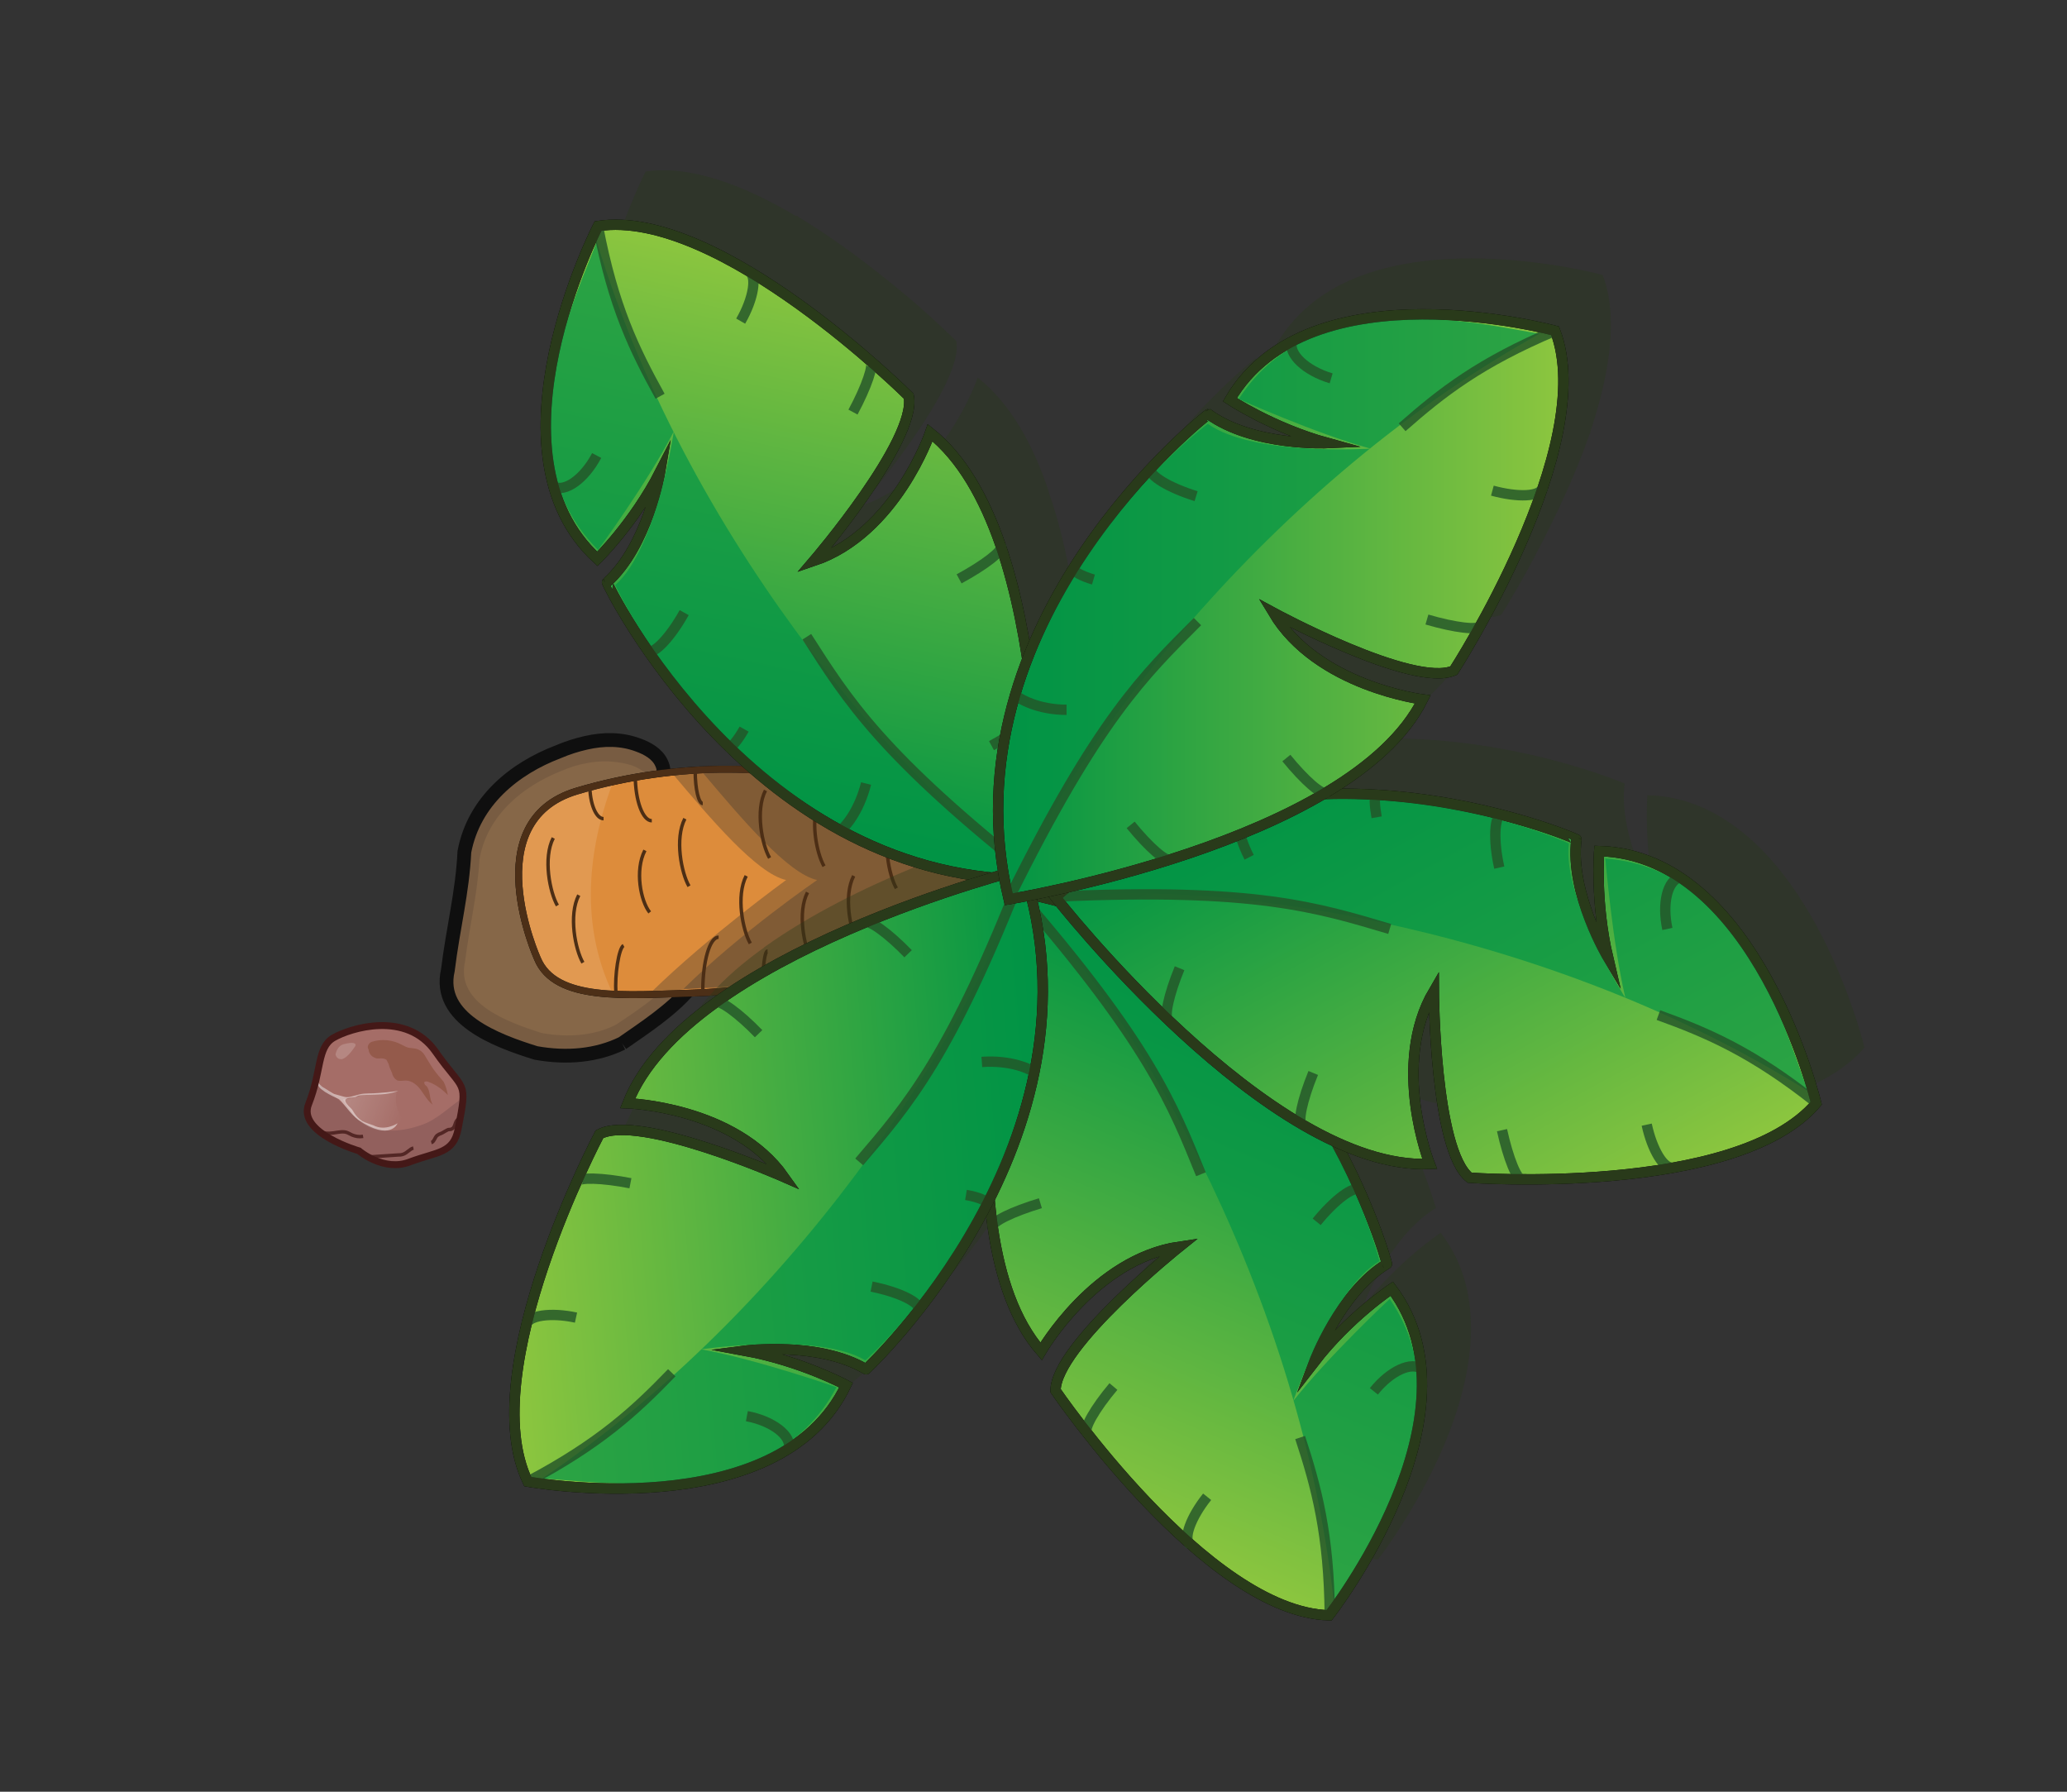 <?xml version="1.0" encoding="utf-8"?>
<!-- Generator: Adobe Illustrator 19.0.0, SVG Export Plug-In . SVG Version: 6.00 Build 0)  -->
<svg version="1.0" id="圖層_1" xmlns="http://www.w3.org/2000/svg" xmlns:xlink="http://www.w3.org/1999/xlink" x="0px" y="0px" width="300px" height="260px"
	 viewBox="0 0 300 260" style="enable-background:new 0 0 300 260;" xml:space="preserve">
<rect x="0" y="0" width="300" height="260" fill="#333333" stroke="none"/>
<style type="text/css">
	.st0{display:none;fill:#FECE63;stroke:#000000;stroke-miterlimit:10;}
	.st1{display:none;}
	.st2{display:inline;}
	.st3{fill:none;stroke:#333333;stroke-width:7;stroke-miterlimit:10;}
	.st4{opacity:0.7;}
	.st5{fill:#966E49;stroke:#000000;stroke-width:2;stroke-miterlimit:10;}
	.st6{fill:#A97D51;}
	.st7{fill:#DD8C3B;stroke:#000000;stroke-miterlimit:10;}
	.st8{opacity:0.11;fill:#FFFFFF;}
	.st9{opacity:0.32;fill:#303030;}
	.st10{fill:none;stroke:#4C2E15;stroke-width:0.5;stroke-miterlimit:10;}
	.st11{fill:none;stroke:#4C2F17;stroke-miterlimit:10;}
	.st12{opacity:0.34;fill:#293A1A;}
	.st13{fill:url(#XMLID_40_);stroke:#000000;stroke-width:1.5;stroke-miterlimit:10;}
	.st14{opacity:0.67;fill:#009447;}
	.st15{opacity:0.82;fill:none;stroke:#245429;stroke-width:1.5;stroke-miterlimit:10;}
	.st16{fill:none;stroke:#293A1A;stroke-width:1.5;stroke-miterlimit:10;}
	.st17{fill:url(#XMLID_42_);stroke:#000000;stroke-width:1.5;stroke-miterlimit:10;}
	.st18{fill:url(#XMLID_48_);stroke:#000000;stroke-width:1.5;stroke-miterlimit:10;}
	.st19{fill:url(#XMLID_49_);stroke:#000000;stroke-width:1.5;stroke-miterlimit:10;}
	.st20{fill:url(#XMLID_50_);stroke:#000000;stroke-width:1.5;stroke-miterlimit:10;}
	.st21{fill:#A56D67;}
	.st22{opacity:0.52;fill:#825656;}
	.st23{opacity:0.47;fill:#FFFFFF;}
	.st24{fill:url(#XMLID_51_);}
	.st25{fill:none;stroke:#441817;stroke-miterlimit:10;}
	.st26{opacity:0.79;fill:none;stroke:#441817;stroke-width:0.5;stroke-miterlimit:10;}
	.st27{opacity:0.18;fill:#FFFFFF;enable-background:new    ;}
	.st28{opacity:0.36;fill:#773919;}
</style>
<rect id="background" x="1.1" y="-0.1" class="st0" width="300" height="260"/>
<g id="normalCell" class="st1">
	<g id="XMLID_3_" class="st2">
		<path id="XMLID_282_" class="st3" d="M210.6,256.7L90,256.5c-9.4,0-18.2-4.9-22.8-12.8L7,142.3c-4.7-8-4.7-17.7,0-25.7L67.4,15.1
			c4.8-8,13.5-12.8,22.9-12.8l120.6,0.2c9.4,0,18.2,4.9,22.8,12.8l60.2,101.4c4.7,8,4.7,17.7,0,25.7l-60.4,101.4
			C228.7,251.8,220,256.7,210.6,256.7z"/>
	</g>
</g>
<g id="Calque_7">
	<g id="圖層_7">
		<g id="圖層_11" class="st4">
			<g id="圖層_8_拷貝">
				<path id="XMLID_47_" class="st5" d="M90.3,151.4c-3.7,1.8-8,2.2-12.5,1.4c-5.8-1.8-14.4-5-12.8-12c0.8-6.4,2.1-11.2,2.4-17.2
					c1.4-7.4,7.3-12.1,13.6-14.5c1.4-0.6,2.7-1,4-1.3c2.6-0.6,5.2-0.6,7.6,0.3c1.4,0.5,2.8,1.3,3.4,2.6c0.9,1.8-0.2,3.7-2.1,5
					c-2.7,1.3-6.3,4.5-3,7.4c3.2,3.7,8.4,4.6,10.9,9.3C106.2,141.1,96.6,147,90.3,151.4"/>
			</g>
			<g id="圖層_8_拷貝_2">
				<path id="XMLID_23_" class="st6" d="M89.4,148.7c-3.2,1.6-6.9,1.9-10.8,1.2c-5-1.6-12.5-4.3-11.1-10.4c0.7-5.5,1.8-9.7,2.1-14.9
					c1.2-6.4,6.3-10.5,11.8-12.7c1.2-0.5,2.3-0.9,3.5-1.1c2.2-0.5,4.5-0.4,6.6,0.2c1.2,0.4,2.4,1.1,3,2.3c0.8,1.6-0.2,3.3-1.8,4.3
					c-2.3,1.1-5.6,3.9-2.6,6.4c2.7,3.2,7.2,4,9.5,8.1C103.2,139.8,94.9,145,89.4,148.7"/>
			</g>
		</g>
	</g>
	<g id="Calque_14">
		<path id="XMLID_30_" class="st7" d="M78,139.1c0,0-9-19.9,5.7-24.3s30.6-4,39.9-0.2s33.6,2,34,9.9c0.3,7.9-14.7,19.2-26,17.7
			c-11.3-1.5-20.1,1.6-30.9,1.9C90.9,144.4,80.6,145.4,78,139.1z"/>
		<path id="XMLID_29_" class="st8" d="M83.7,114.8C69,119.2,78,139.1,78,139.1c1.6,3.8,5.8,4.9,11,5.2c-5.4-11.1-3.1-22.7,0-30.9
			C87.2,113.8,85.4,114.2,83.7,114.8z"/>
		<path id="XMLID_10_" class="st9" d="M125.7,113.7c-7.1-2.9-17.4-4-28.4-1.8c5.9,7,12.6,14.9,16.8,15.8c0,0-11.2,8.1-19.5,16.2
			c2.5,0,5.4-0.5,8.2-0.6c10.8-0.3,19.5-3.4,30.9-1.9c11.3,1.5,26.3-9.8,26-17.7S135,117.5,125.7,113.7z"/>
		<path id="XMLID_9_" class="st9" d="M130.2,113.7c-7.1-2.9-17.4-4-28.4-1.8c5.9,7,12.6,14.9,16.8,15.8c0,0-11.1,7.6-19.4,15.8
			c2.5,0,5.3-0.1,8.1-0.2c10.8-0.3,19.5-3.4,30.9-1.9c11.3,1.5,26.3-9.8,26-17.7S139.6,117.5,130.2,113.7z"/>
		<g id="Calque_10">
			<path id="XMLID_15_" class="st10" d="M89.4,144c-0.2-2.4,0.4-6.4,1.1-6.8"/>
			<path id="XMLID_16_" class="st10" d="M85.6,113.9c0,2.7,0.9,4.9,2,4.9"/>
			<path id="XMLID_17_" class="st10" d="M92.2,112.5c0,3.7,1.1,6.6,2.4,6.6"/>
			<path id="XMLID_19_" class="st10" d="M102,143.8c0-4.3,1-7.8,2.3-7.8"/>
			<path id="XMLID_20_" class="st10" d="M110.7,143.3c0-3,0.3-5.3,0.7-5.3"/>
			<path id="XMLID_21_" class="st10" d="M100.9,111.9c0,2.6,0.5,4.7,1.1,4.7"/>
			<path id="XMLID_22_" class="st10" d="M93.6,123.4c-1.5,2.9-0.6,7.4,0.7,9"/>
			<path id="XMLID_18_" class="st10" d="M80.3,121.6c-1.5,2.9-0.5,7.9,0.6,9.8"/>
			<path id="XMLID_24_" class="st10" d="M84,129.9c-1.5,2.9-0.5,7.9,0.6,9.8"/>
			<path id="XMLID_25_" class="st10" d="M99.4,118.8c-1.5,2.9-0.5,7.9,0.6,9.8"/>
			<path id="XMLID_26_" class="st10" d="M108.3,127.1c-1.5,2.9-0.5,7.9,0.6,9.8"/>
			<path id="XMLID_27_" class="st10" d="M111.1,114.7c-1.5,2.9-0.5,7.9,0.6,9.8"/>
			<path id="XMLID_28_" class="st10" d="M117.2,129.5c-1.5,2.9-0.5,7.9,0.6,9.8"/>
			<path id="XMLID_33_" class="st10" d="M119,115.9c-1.5,2.9-0.5,7.9,0.6,9.8"/>
			<path id="XMLID_34_" class="st10" d="M123.9,127.1c-1.5,2.9-0.5,7.9,0.6,9.8"/>
			<path id="XMLID_35_" class="st10" d="M129.5,119.1c-1.5,2.9-0.5,7.9,0.6,9.8"/>
		</g>
		<path id="XMLID_8_" class="st11" d="M78,139.1c0,0-9-19.9,5.7-24.3s30.6-4,39.9-0.2s33.6,2,34,9.9c0.3,7.9-14.7,19.2-26,17.7
			c-11.3-1.5-20.1,1.6-30.9,1.9C90.9,144.4,80.6,145.4,78,139.1z"/>
	</g>
	<g id="Calque_15">
		<g id="Calque_2">
			<g id="Calque_8">
			</g>
		</g>
		<g id="Calque_2_-_copie_4">
			<g id="Calque_8_-_copie_3">
			</g>
		</g>
		<g id="Calque_2_-_copie_5">
			<g id="Calque_8_-_copie_4">
			</g>
		</g>
		<g id="Calque_2_-_copie_3">
			<g id="Calque_8_-_copie_2">
			</g>
		</g>
		<g id="Calque_2_-_copie_2">
			<g id="Calque_8_-_copie">
			</g>
			<path id="XMLID_147_" class="st12" d="M270.6,152c0,0-5.6-23.3-19.7-32.7l0,0c0,0,0,0,0,0c-3.4-2.3-7.3-3.8-11.8-3.9
				c0,0-0.6,7.4,1.3,15.5c0,0-5.6-9.3-4.6-17.2c0,0-16.7-7.2-36.8-6.5c0.1-0.1,0.2-0.1,0.3-0.2c0.1,0,0.1,0,0.1-0.1l0,0
				c6.2-3.7,11.3-8.2,14-13.5c0,0-15.3-1.9-21.7-12.6c0,0,20.3,11,26.2,8.4c0,0,1.6-2.5,3.8-6.5c0,0,0,0,0,0l0,0
				c2.7-5,6.4-12.2,9-19.7c0.1-0.1,0.1-0.2,0.2-0.3l-0.1,0c2.7-8.1,4.2-16.6,1.8-22.8c0,0-23.1-6.3-38.2,1.5l0,0c0,0,0,0,0,0
				c-3.6,1.9-6.8,4.6-9.1,8.5c0,0,6.2,4.1,14.2,6.3c0,0-10.8,0.5-17.3-4.2c0,0-17.9,14-26.2,35.7c-0.8-5.6-2-11.2-3.8-16.3
				c0-0.1,0-0.1,0-0.1l0,0c-2.3-6.9-5.6-12.8-10.3-16.5c0,0-5,14.6-16.9,18.6c0,0,15-17.5,13.8-23.9c0,0-2.1-2.1-5.5-5.1
				c0,0,0,0,0,0l0,0c-4.3-3.7-10.6-8.8-17.4-12.9c-0.1-0.1-0.2-0.2-0.3-0.2l0,0.1c-7.4-4.4-15.3-7.5-21.9-6.5c0,0-11,21.3-6.5,37.6
				l0,0c0,0,0,0,0,0c1.1,4,3.1,7.6,6.4,10.6c0,0,5.3-5.2,9.1-12.6c0,0-1.8,10.7-7.7,16c0,0,11.5,23.6,33.9,35.9l-0.1,0.2
				c0,0,0.1-0.1,0.2-0.1c6.4,3.5,13.8,6.1,22,6.9c-8.5,2.5-27,8.7-40,18c0,0-0.1,0-0.1,0.1l0,0c-5.9,4.2-10.6,9.1-12.8,14.6
				c0,0,15.5,0.5,22.7,10.7c0,0-21.1-9.3-26.8-6.2c0,0-1.4,2.6-3.3,6.8c0,0,0,0,0,0h0c-2.3,5.2-5.3,12.7-7.2,20.4
				c-0.1,0.1-0.1,0.2-0.1,0.3l0.1,0c-2,8.3-2.7,16.9,0.2,22.8c0,0,23.6,4.3,37.9-4.8l0,0c0,0,0,0,0,0c3.5-2.2,6.4-5.2,8.3-9.2
				c0,0-6.5-3.5-14.7-5c0,0,10.7-1.4,17.6,2.7c0,0,10.4-9.7,18-24.8c0.1,1.4,0.3,2.7,0.4,4c0,0,0,0.1,0,0.1l0,0
				c1,7.2,3.2,13.6,7,18.1c0,0,7.7-13.4,20.1-15.2c0,0-18,14.4-18,20.9c0,0,1.7,2.5,4.5,6c0,0,0,0,0,0l0,0c3.5,4.5,8.8,10.7,14.8,16
				c0,0.1,0.1,0.2,0.1,0.2l0-0.1c6.4,5.7,13.7,10.3,20.3,10.5c0,0,14.8-18.9,13.4-35.8l0,0c0,0,0,0,0,0c-0.3-4.1-1.6-8.1-4.3-11.6
				c0,0-6.2,4.1-11.3,10.7c0,0,3.8-10.2,10.6-14.3c0,0-2.2-7.9-7.5-17.8c4.7,2.1,9.3,3.4,13.7,3.2c0,0-5.7-14.4,0.6-25.1
				c0,0,0.1,23.1,5.2,27.1c0,0,3,0.2,7.5,0.2c0,0,0,0,0,0l0,0c5.7,0,13.8-0.3,21.6-1.6c0.1,0,0.2,0,0.3,0l0-0.1
				C258.2,159.9,266.3,157.1,270.6,152z M156.6,121.9c1.4-0.3,3.1-0.6,5.2-1.1c-0.5,0.5-1.1,0.9-1.6,1.4c0,0,0.2,0.3,0.6,0.7
				C159.5,122.5,158.1,122.2,156.6,121.9z"/>
		</g>
	</g>
	<g id="Calque_15_-_copie">
		<g id="Calque_2_-_copie">
			
				<linearGradient id="XMLID_40_" gradientUnits="userSpaceOnUse" x1="137.865" y1="24.642" x2="219.802" y2="24.642" gradientTransform="matrix(0.209 -0.978 0.978 0.209 55.998 249.891)">
				<stop  offset="0" style="stop-color:#009444"/>
				<stop  offset="1" style="stop-color:#8DC63F"/>
			</linearGradient>
			<path id="XMLID_143_" class="st13" d="M150.8,127.6c0,0,2.5-50.3-15.8-64.8c0,0-5,14.6-16.9,18.6c0,0,15-17.5,13.8-23.9
				c0,0-27.5-27.4-45.1-24.7c0,0-17,32.9-0.1,48.3c0,0,5.3-5.2,9.1-12.6c0,0-1.8,10.7-7.7,16C88,84.6,109.4,128.6,150.8,127.6z"/>
			<path id="XMLID_142_" class="st14" d="M86.8,79.8c0,0,7.2-9.8,11-17.2c0,0-2.5,17-8.5,22.3c0,0,18.8,41.1,60,41.7
				c-14.6-9.6-48.7-45.4-62.7-91.6C84.9,40.5,71.8,64.9,86.8,79.8z"/>
			<g id="Calque_8_-_copie_5_4_">
				<path id="XMLID_141_" class="st15" d="M150.6,127.5c-22.7-17.9-27.6-25.9-33.5-35.1"/>
				<path id="XMLID_140_" class="st15" d="M95.8,57.5c-3.7-6.7-6.8-13-9-24.6"/>
				<path id="XMLID_136_" class="st15" d="M80.3,70.6c1.7,0.9,4.5-1.1,6.3-4.5"/>
				<path id="XMLID_135_" class="st15" d="M94,94.5c0.9,0.5,3.3-2,5.3-5.6"/>
				<path id="XMLID_134_" class="st15" d="M121.8,120.6c0.8-0.4,2.9-2.9,3.9-6.9"/>
				<path id="XMLID_133_" class="st15" d="M105.8,108.4c0.3,0.2,1.3-1,2.2-2.6"/>
				<path id="XMLID_132_" class="st15" d="M126.3,52.5c0.6,0.3-0.5,3.6-2.5,7.3"/>
				<path id="XMLID_131_" class="st15" d="M145.3,79.3c0.3,0.6-2.4,2.7-6.1,4.7"/>
				<path id="XMLID_130_" class="st15" d="M150,103.5c0.3,0.6-2.4,2.7-6.1,4.7"/>
				<path id="XMLID_129_" class="st15" d="M108.7,39.4c1.2,0.6,0.7,3.9-1.2,7.2"/>
			</g>
			<path id="XMLID_128_" class="st16" d="M150.8,127.6c0,0,2.5-50.3-15.8-64.8c0,0-5,14.6-16.9,18.6c0,0,15-17.5,13.8-23.9
				c0,0-27.5-27.4-45.1-24.7c0,0-17,32.9-0.1,48.3c0,0,5.3-5.2,9.1-12.6c0,0-1.8,10.7-7.7,16C88,84.6,109.4,128.6,150.8,127.6z"/>
		</g>
		<g id="Calque_2_-_copie_6_3_">
			
				<linearGradient id="XMLID_42_" gradientUnits="userSpaceOnUse" x1="139.091" y1="187.861" x2="221.027" y2="187.861" gradientTransform="matrix(-0.388 0.922 -0.922 -0.388 414.523 89.241)">
				<stop  offset="0" style="stop-color:#009444"/>
				<stop  offset="1" style="stop-color:#8DC63F"/>
			</linearGradient>
			<path id="XMLID_127_" class="st17" d="M147.7,129.5c0,0-11.9,49,3.4,66.6c0,0,7.7-13.4,20.1-15.2c0,0-18,14.4-18,20.9
				c0,0,21.9,32.1,39.7,32.6c0,0,22.8-29.1,9.1-47.4c0,0-6.2,4.1-11.3,10.7c0,0,3.8-10.2,10.6-14.3
				C201.4,183.5,188.6,136.3,147.7,129.5z"/>
			<path id="XMLID_123_" class="st14" d="M201.7,188.5c0,0-8.9,8.3-14,14.8c0,0,5.6-16.2,12.5-20.3c0,0-10.8-43.9-51.2-52.1
				c12.6,12.1,39.4,53.7,44.6,101.7C196.2,227.4,213.7,205.9,201.7,188.5z"/>
			<g id="Calque_8_-_copie_5_3_">
				<path id="XMLID_122_" class="st15" d="M147.9,129.7c18.9,21.8,22.3,30.6,26.4,40.7"/>
				<path id="XMLID_121_" class="st15" d="M188.7,208.6c2.4,7.3,4.2,14.1,4.3,25.8"/>
				<path id="XMLID_120_" class="st15" d="M206.4,198.7c-1.5-1.2-4.6,0.2-7,3.2"/>
				<path id="XMLID_119_" class="st15" d="M197.3,172.7c-0.8-0.7-3.6,1.4-6.2,4.6"/>
				<path id="XMLID_118_" class="st15" d="M174.9,141.8c-0.9,0.2-3.4,2.3-5.1,6.1"/>
				<path id="XMLID_117_" class="st15" d="M188.3,156.8c-0.3-0.2-1.4,0.7-2.6,2.1"/>
				<path id="XMLID_116_" class="st15" d="M157.8,207.9c-0.6-0.5,1.1-3.5,3.8-6.7"/>
				<path id="XMLID_115_" class="st15" d="M144.1,178c-0.2-0.7,2.9-2.2,6.9-3.4"/>
				<path id="XMLID_114_" class="st15" d="M144,153.4c-0.2-0.7,2.9-2.2,6.9-3.4"/>
				<path id="XMLID_110_" class="st15" d="M172.7,224.1c-1-0.8,0.1-3.9,2.5-6.9"/>
			</g>
			<path id="XMLID_109_" class="st16" d="M147.7,129.5c0,0-11.9,49,3.4,66.6c0,0,7.7-13.4,20.1-15.2c0,0-18,14.4-18,20.9
				c0,0,21.9,32.1,39.7,32.6c0,0,22.8-29.1,9.1-47.4c0,0-6.2,4.1-11.3,10.7c0,0,3.8-10.2,10.6-14.3
				C201.4,183.5,188.6,136.3,147.7,129.5z"/>
		</g>
		<g id="Calque_2_-_copie_6_2_">
			
				<linearGradient id="XMLID_48_" gradientUnits="userSpaceOnUse" x1="167.44" y1="241.038" x2="249.377" y2="241.038" gradientTransform="matrix(-0.996 8.550185e-002 -8.550185e-002 -0.996 341.08 394.073)">
				<stop  offset="0" style="stop-color:#009444"/>
				<stop  offset="1" style="stop-color:#8DC63F"/>
			</linearGradient>
			<path id="XMLID_108_" class="st18" d="M148.5,126.1c0,0-48.9,12.3-57.4,34c0,0,15.5,0.5,22.7,10.7c0,0-21.1-9.3-26.8-6.2
				c0,0-18.2,34.3-10.4,50.4c0,0,36.4,6.6,46.2-14c0,0-6.5-3.5-14.7-5c0,0,10.7-1.4,17.6,2.7C125.7,198.7,161.5,165.4,148.5,126.1z"
				/>
			<path id="XMLID_107_" class="st14" d="M121.4,201.3c0,0-11.4-4-19.6-5.5c0,0,17-2.5,23.8,1.6c0,0,33.8-30,22.3-69.6
				c-4.9,16.8-29.2,59.8-69.3,86.8C84.4,214.5,111.6,220,121.4,201.3z"/>
			<g id="Calque_8_-_copie_5_2_">
				<path id="XMLID_106_" class="st15" d="M148.5,126.3c-10.5,26.9-16.7,34-23.8,42.3"/>
				<path id="XMLID_105_" class="st15" d="M97.5,199.2c-5.3,5.5-10.5,10.3-20.9,15.8"/>
				<path id="XMLID_104_" class="st15" d="M114.5,210.2c0.4-1.9-2.4-4-6.1-4.7"/>
				<path id="XMLID_103_" class="st15" d="M133.4,190.1c0.2-1.1-2.9-2.6-6.9-3.4"/>
				<path id="XMLID_102_" class="st15" d="M150.3,155.8c-0.6-0.7-3.7-2-7.8-1.7"/>
				<path id="XMLID_101_" class="st15" d="M143.3,174.7c0.1-0.4-1.3-1-3.1-1.3"/>
				<path id="XMLID_99_" class="st15" d="M83.8,171.5c0.1-0.7,3.6-0.6,7.7,0.2"/>
				<path id="XMLID_98_" class="st15" d="M103.9,145.5c0.5-0.5,3.3,1.5,6.2,4.5"/>
				<path id="XMLID_97_" class="st15" d="M125.6,133.9c0.5-0.5,3.3,1.5,6.2,4.5"/>
				<path id="XMLID_96_" class="st15" d="M76.4,192.2c0.3-1.3,3.5-1.8,7.2-1"/>
			</g>
			<path id="XMLID_95_" class="st16" d="M148.5,126.1c0,0-48.9,12.3-57.4,34c0,0,15.5,0.5,22.7,10.7c0,0-21.1-9.3-26.8-6.2
				c0,0-18.2,34.3-10.4,50.4c0,0,36.4,6.6,46.2-14c0,0-6.5-3.5-14.7-5c0,0,10.7-1.4,17.6,2.7C125.7,198.7,161.5,165.4,148.5,126.1z"
				/>
		</g>
		<g id="Calque_2_-_copie_6_1_">
			
				<linearGradient id="XMLID_49_" gradientUnits="userSpaceOnUse" x1="112.98" y1="140.425" x2="194.917" y2="140.425" gradientTransform="matrix(0.481 0.877 -0.877 0.481 258.537 -58.127)">
				<stop  offset="0" style="stop-color:#009444"/>
				<stop  offset="1" style="stop-color:#8DC63F"/>
			</linearGradient>
			<path id="XMLID_94_" class="st19" d="M153.2,130.2c0,0,31,39.7,54.3,38.7c0,0-5.7-14.4,0.6-25.1c0,0,0.1,23.1,5.2,27.1
				c0,0,38.7,2.8,50.3-10.8c0,0-8.6-36-31.5-36.6c0,0-0.6,7.4,1.3,15.5c0,0-5.6-9.3-4.6-17.2C228.8,121.7,183.9,102.4,153.2,130.2z"
				/>
			<path id="XMLID_93_" class="st14" d="M233,124.6c0,0,1,12.1,2.9,20.2c0,0-9.2-14.5-8.2-22.4c0,0-41.1-18.8-72.6,7.7
				c17.3-2.3,66.5,2.6,107.4,28.3C260,153.1,254,126,233,124.6z"/>
			<g id="Calque_8_-_copie_5_1_">
				<path id="XMLID_92_" class="st15" d="M153.4,130.1c28.9-1.3,37.8,1.6,48.3,4.7"/>
				<path id="XMLID_91_" class="st15" d="M240.7,147.3c7.2,2.6,13.7,5.4,22.9,12.7"/>
				<path id="XMLID_90_" class="st15" d="M243.9,127.3c-1.9,0.4-2.7,3.8-1.9,7.5"/>
				<path id="XMLID_89_" class="st15" d="M217.9,118.2c-1,0.2-1.2,3.7-0.3,7.7"/>
				<path id="XMLID_88_" class="st15" d="M179.7,116.6c-0.4,0.9-0.3,4.1,1.6,7.8"/>
				<path id="XMLID_87_" class="st15" d="M199.8,115.3c-0.4,0.1-0.3,1.6,0,3.3"/>
				<path id="XMLID_84_" class="st15" d="M220.9,171.1c-0.7,0.2-2-3-2.9-7.1"/>
				<path id="XMLID_83_" class="st15" d="M189,163.2c-0.7-0.3,0-3.6,1.6-7.5"/>
				<path id="XMLID_82_" class="st15" d="M169.6,148c-0.7-0.3,0-3.6,1.6-7.5"/>
				<path id="XMLID_81_" class="st15" d="M242.8,169.4c-1.3,0.3-3-2.5-3.8-6.2"/>
			</g>
			<path id="XMLID_80_" class="st16" d="M153.2,130.2c0,0,31,39.7,54.3,38.7c0,0-5.7-14.4,0.6-25.1c0,0,0.1,23.1,5.2,27.1
				c0,0,38.7,2.8,50.3-10.8c0,0-8.6-36-31.5-36.6c0,0-0.6,7.4,1.3,15.5c0,0-5.6-9.3-4.6-17.2C228.8,121.7,183.9,102.4,153.2,130.2z"
				/>
		</g>
		<g id="Calque_2_-_copie_6">
			<linearGradient id="XMLID_50_" gradientUnits="userSpaceOnUse" x1="144.898" y1="88.058" x2="226.835" y2="88.058">
				<stop  offset="0" style="stop-color:#009444"/>
				<stop  offset="1" style="stop-color:#8DC63F"/>
			</linearGradient>
			<path id="XMLID_67_" class="st20" d="M146.4,130.5c0,0,49.7-8.1,60.1-29c0,0-15.3-1.9-21.7-12.6c0,0,20.3,11,26.2,8.4
				c0,0,21.1-32.6,14.7-49.3c0,0-35.7-9.7-47.2,10c0,0,6.2,4.1,14.2,6.3c0,0-10.8,0.5-17.3-4.2C175.3,60.1,136.8,90.2,146.4,130.5z"
				/>
			<path id="XMLID_63_" class="st14" d="M179.8,57.9c0,0,11.1,5,19.1,7.2c0,0-17.1,1.1-23.6-3.6c0,0-36.3,27-28.2,67.4
				c6.3-16.3,34.2-57.1,76.4-80.5C217.8,47.8,191.2,40.1,179.8,57.9z"/>
			<g id="Calque_8_-_copie_5">
				<path id="XMLID_60_" class="st15" d="M146.5,130.3c12.8-25.9,19.6-32.4,27.3-40.1"/>
				<path id="XMLID_46_" class="st15" d="M203.5,62c5.8-5.1,11.3-9.4,22.2-14"/>
				<path id="XMLID_45_" class="st15" d="M187.5,49.6c-0.5,1.8,2,4.2,5.7,5.3"/>
				<path id="XMLID_44_" class="st15" d="M167,68c-0.3,1,2.7,2.8,6.6,4"/>
				<path id="XMLID_31_" class="st15" d="M147.2,100.7c0.6,0.7,3.5,2.3,7.6,2.3"/>
				<path id="XMLID_7_" class="st15" d="M155.8,82.5c-0.1,0.4,1.2,1.1,2.9,1.6"/>
				<path id="XMLID_6_" class="st15" d="M214.8,90.8c-0.2,0.7-3.6,0.3-7.7-0.9"/>
				<path id="XMLID_5_" class="st15" d="M192.5,115c-0.6,0.5-3.2-1.8-5.8-5"/>
				<path id="XMLID_4_" class="st15" d="M169.9,124.7c-0.6,0.5-3.2-1.8-5.8-5"/>
				<path id="XMLID_2_" class="st15" d="M223.9,70.8c-0.4,1.3-3.6,1.4-7.3,0.4"/>
			</g>
			<path id="XMLID_1_" class="st16" d="M146.4,130.5c0,0,49.7-8.1,60.1-29c0,0-15.3-1.9-21.7-12.6c0,0,20.3,11,26.2,8.4
				c0,0,21.1-32.6,14.7-49.3c0,0-35.7-9.7-47.2,10c0,0,6.2,4.1,14.2,6.3c0,0-10.8,0.5-17.3-4.2C175.3,60.1,136.8,90.2,146.4,130.5z"
				/>
		</g>
	</g>
	<g id="Calque_28">
		<path id="XMLID_39_" class="st21" d="M52.1,167c0,0-9-2.6-7.3-6.8c1.9-4.8,1.2-8.2,3.6-9.6c2.4-1.4,10.6-4,14.8,2
			s4.7,3.9,3.3,11.2c-0.7,3.6-3,3.3-7,4.8C55.7,170.1,52.1,167,52.1,167z"/>
		<path id="XMLID_38_" class="st22" d="M61.3,163.2c-3.3,1.2-7.5,1.6-10.5-1.9c-1.6-1.9-3.6-3.3-5-4.3c-0.2,1-0.5,2-1,3.1
			c-1.7,4.2,7.3,6.8,7.3,6.8s3.5,3.1,7.4,1.6c4-1.5,6.3-1.2,7-4.8c0.4-2.1,0.7-3.5,0.7-4.4C65.5,160.4,63.4,162.5,61.3,163.2z"/>
		<path id="XMLID_37_" class="st23" d="M46.2,157.1c0,0,0.3,0.5,0.9,0.8c0.2,0.1,1.3,0.9,1.6,0.9c1.9,0.5,1.3,0.6,3.5,0
			c0.8-0.2,1.8-0.1,2.8-0.2c1.5-0.1,2.8-0.3,2.8-0.3s-0.9,0.4-2.4,0.5c-1.3,0.1-3.2,0-3.6,0.3c-0.5,0.4-2.9-0.2-0.9,1.7
			c0.4,0.3,0.5,1.1,1.7,1.9c0.4,0.2,1.3,0.5,1.6,0.6c1.7,0.9,3.5-0.3,3.5-0.3s-1,2.7-5.7-0.5c-1.2-0.9-2-2.3-2.8-3
			C48.3,159.1,45.7,157.9,46.2,157.1z"/>
		<linearGradient id="XMLID_51_" gradientUnits="userSpaceOnUse" x1="49.971" y1="158.984" x2="58.437" y2="162.066">
			<stop  offset="0.103" style="stop-color:#FFFFFF;stop-opacity:0.17"/>
			<stop  offset="1" style="stop-color:#FFFFFF;stop-opacity:0"/>
		</linearGradient>
		<path id="XMLID_36_" class="st24" d="M57.6,158.4c0,0-4.9,0.4-5.3,0.6s-2.3,0.6-2.5,0.5c-0.2-0.1,1.1,1.7,1.6,2.4
			c0.5,0.7,2.5,2.3,4.4,2.2c1.8-0.1,2.6-1.7,2.6-1.7S57,160.5,57.6,158.4z"/>
		<path id="XMLID_32_" class="st25" d="M52.1,167c0,0-9-2.6-7.3-6.8c1.9-4.8,1.2-8.2,3.6-9.6c2.4-1.4,10.6-4,14.8,2
			s4.7,3.9,3.3,11.2c-0.7,3.6-3,3.3-7,4.8C55.7,170.1,52.1,167,52.1,167z"/>
		<g id="Calque_8_1_">
			<path id="XMLID_41_" class="st26" d="M46.2,163.9c0,0.1,0,0.1,0.1,0.2c0.6,0.4,1.4,0.4,2.1,0.3c0.7-0.1,1.5-0.3,2.1,0
				c0.2,0.1,0.4,0.2,0.6,0.3c0.5,0.2,1,0.3,1.6,0.2"/>
			<path id="XMLID_43_" class="st26" d="M53.3,167.9c1.5-0.1,3-0.2,4.5-0.3c0.2,0,0.4,0,0.7-0.1c0.6-0.2,1-0.8,1.5-0.9"/>
			<path id="XMLID_13_" class="st26" d="M66.5,162.4c-0.5,0.3-0.4,1.2-0.9,1.4c-0.1,0.1-0.3,0.1-0.4,0.1c-0.2,0-0.3,0.1-0.5,0.2
				c-0.3,0.2-0.7,0.4-1,0.5c-0.1,0.1-0.2,0.1-0.3,0.2c-0.3,0.3-0.4,0.9-0.8,1"/>
		</g>
		<path id="XMLID_14_" class="st27" d="M48.7,153c0,0,0.2-1.3,1.3-1.5c1.1-0.3,1.9-0.2,1.5,0.4c-0.4,0.6-1.3,1.8-2,1.8
			C48.8,153.7,48.7,153,48.7,153z"/>
		<path id="XMLID_12_" class="st28" d="M53.9,151.2c1.5-0.5,3.1-0.3,4.4,0.4c0.2,0.1,0.4,0.2,0.6,0.3c0.6,0.3,1.4,0.1,2,0.5
			c0.4,0.2,0.7,0.6,0.9,1c0.5,0.8,1,1.7,1.6,2.4c0.3,0.4,0.7,0.8,1,1.2c0.3,0.6,0.5,1.3,0.6,1.9c-0.8-0.8-1.7-1.5-2.8-1.9
			c-0.2-0.1-0.4-0.1-0.6,0c-0.1,0.2,0.1,0.5,0.3,0.6c0.6,0.7,0.4,1.9,0.9,2.7c-0.7-0.5-1.2-1.4-1.7-2.1s-1.3-1.4-2.2-1.4
			c-0.4,0-0.8,0.1-1.2,0c-0.4-0.2-0.7-0.6-0.8-1.1c-0.2-0.4-0.4-0.9-0.5-1.3c-0.1-0.2-0.2-0.4-0.3-0.6c-0.4-0.3-0.9-0.2-1.3-0.2
			c-0.2,0-0.4-0.1-0.6-0.2c-0.4-0.2-0.7-0.7-0.7-1.1C53.2,151.9,53.5,151.4,53.9,151.2"/>
	</g>
</g>
</svg>
